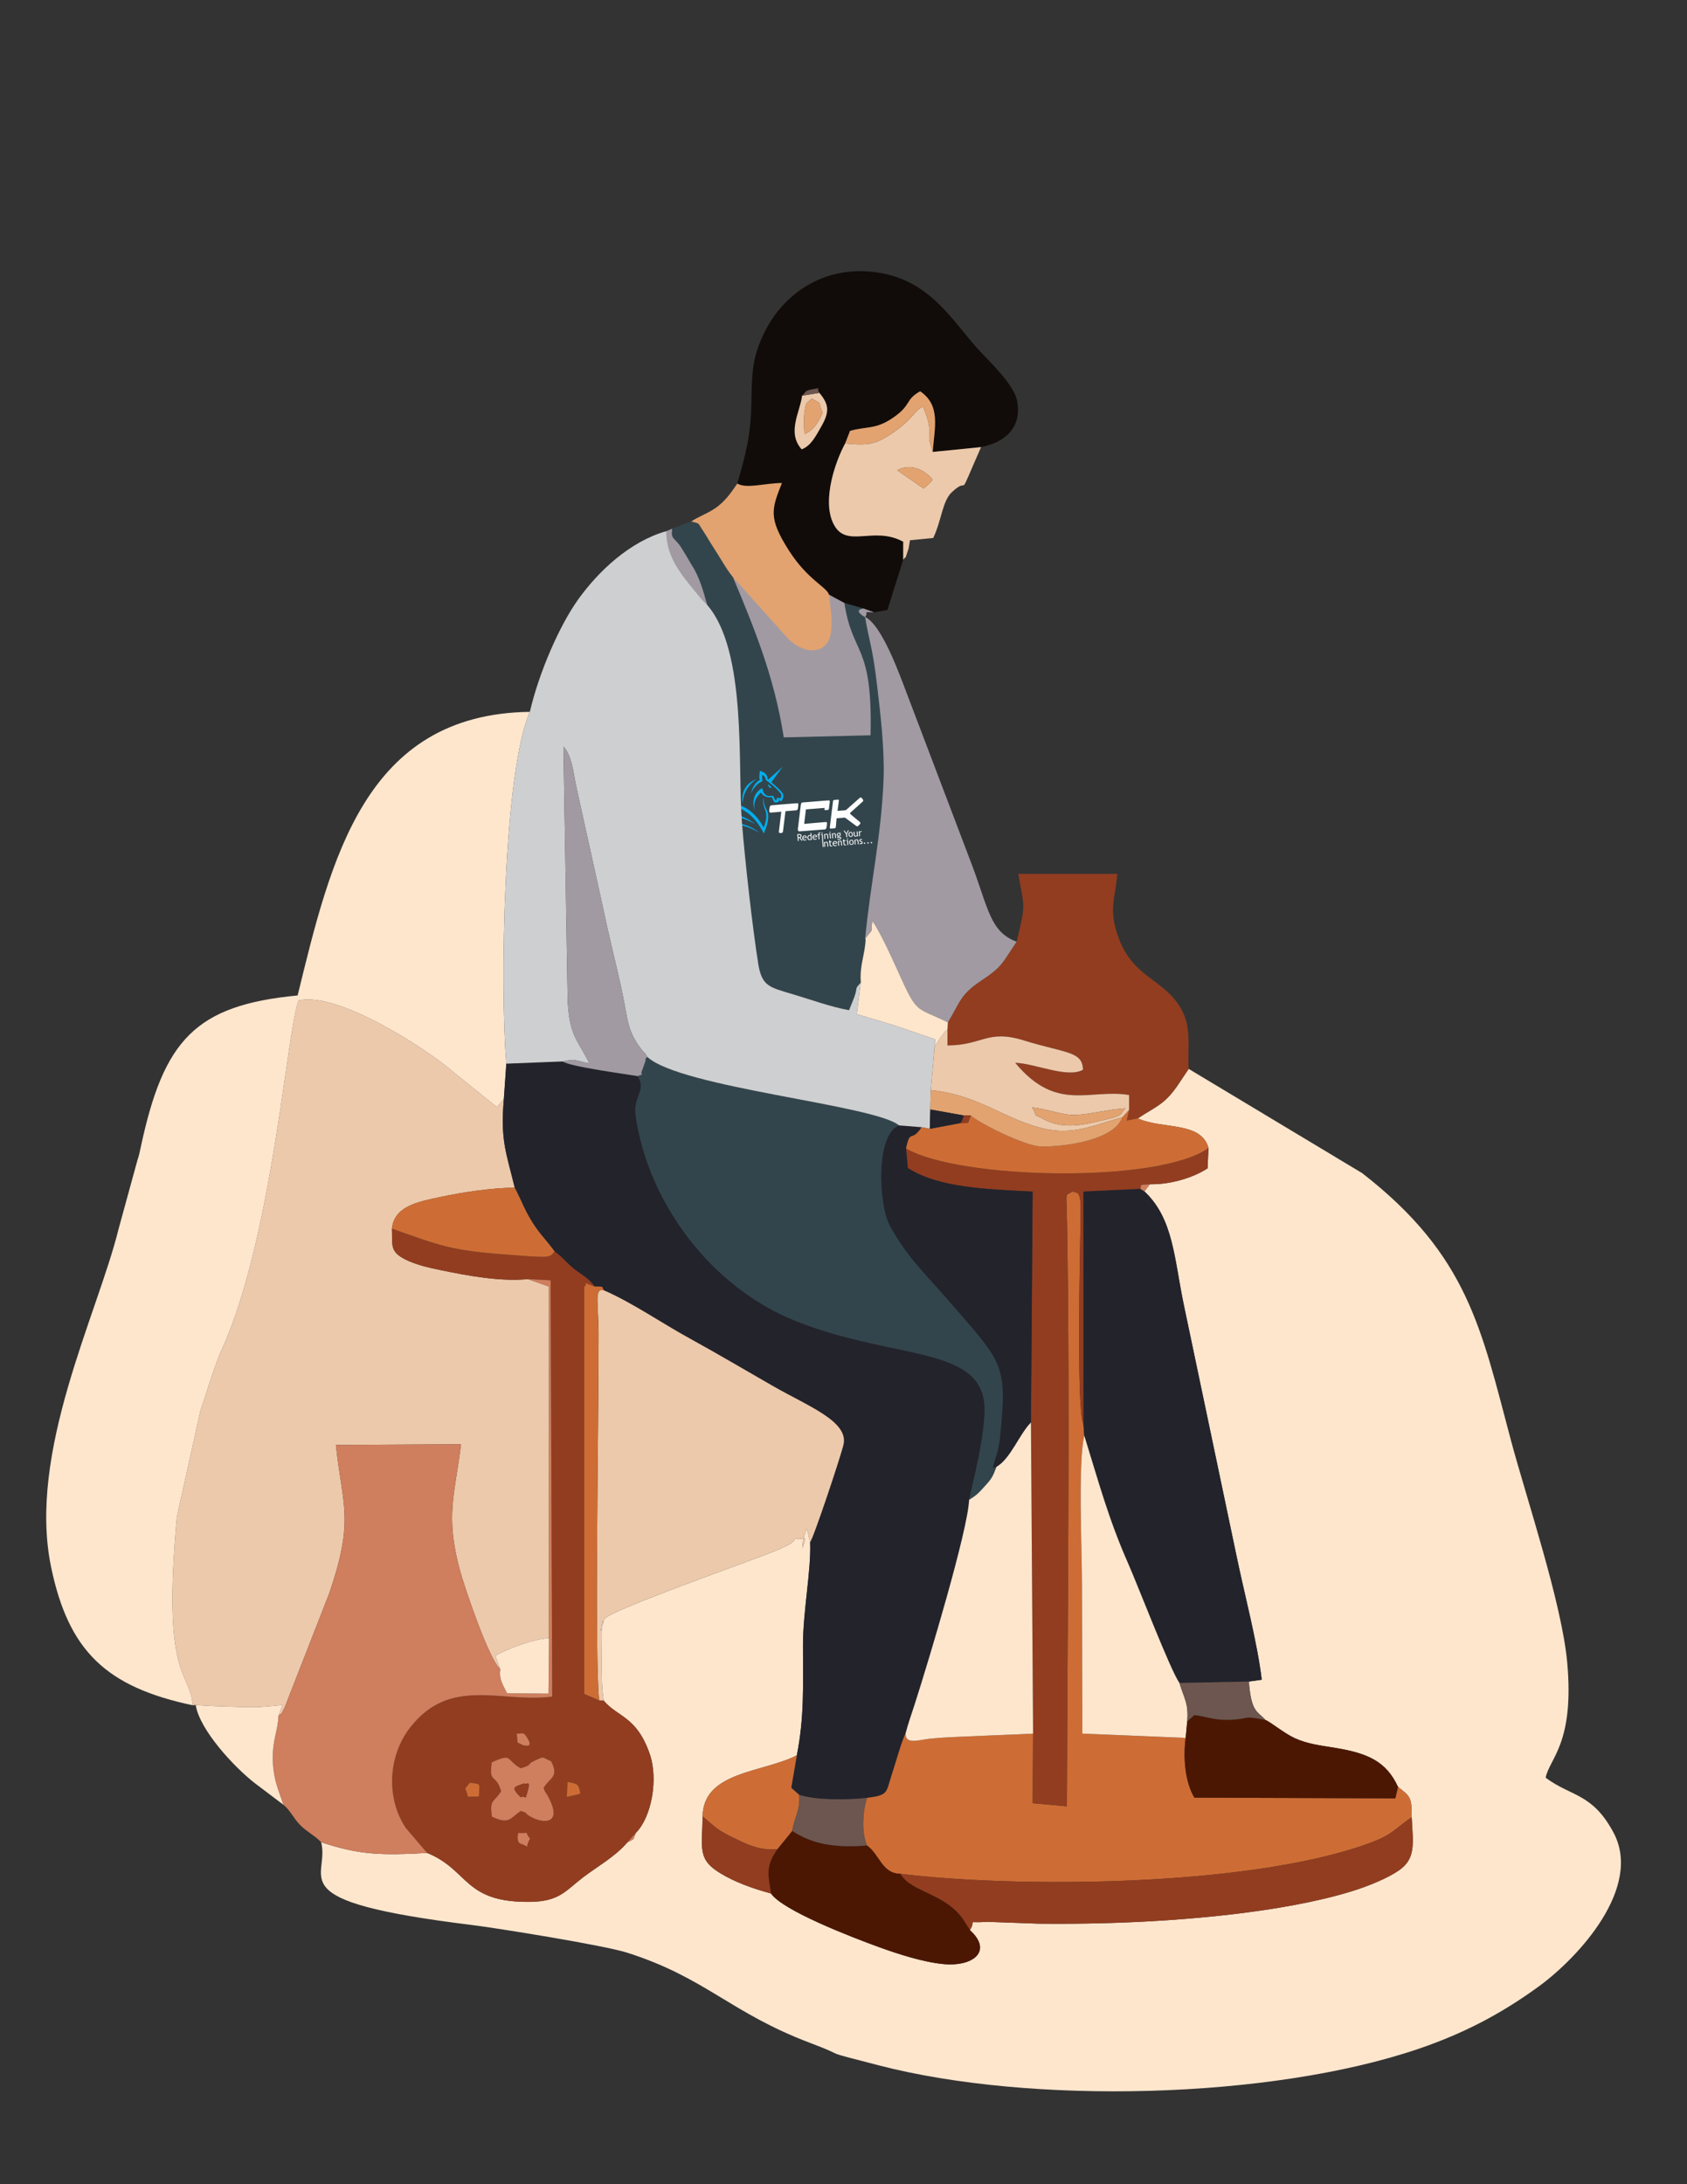 <?xml version="1.0" encoding="UTF-8"?>
<!DOCTYPE svg PUBLIC "-//W3C//DTD SVG 1.1//EN" "http://www.w3.org/Graphics/SVG/1.1/DTD/svg11.dtd">
<!-- Creator: CorelDRAW 2019 (64-Bit) -->
<svg xmlns="http://www.w3.org/2000/svg" xml:space="preserve" width="8.5in" height="11in" version="1.1" style="shape-rendering:geometricPrecision; text-rendering:geometricPrecision; image-rendering:optimizeQuality; fill-rule:evenodd; clip-rule:evenodd"
viewBox="0 0 8500 11000"
 xmlns:xlink="http://www.w3.org/1999/xlink"
 xmlns:xodm="http://www.corel.com/coreldraw/odm/2003">
 <rect x="0" y="0" width="8500" height="11000" fill="#333333" stroke="none"/>
 <defs>
  <style type="text/css">
   <![CDATA[
    .fil11 {fill:#FEFEFE}
    .fil10 {fill:#00AFEF}
    .fil8 {fill:#110C09}
    .fil2 {fill:#23232C}
    .fil6 {fill:#33454C}
    .fil13 {fill:#4B1702}
    .fil15 {fill:#6C564F}
    .fil4 {fill:#923D20}
    .fil9 {fill:#A19AA2}
    .fil3 {fill:#CD6D35}
    .fil14 {fill:#CECFD0}
    .fil5 {fill:#CF7E5E}
    .fil7 {fill:#E2A370}
    .fil1 {fill:#ECC9AB}
    .fil0 {fill:#FEE6CD}
    .fil12 {fill:#FEFEFE;fill-rule:nonzero}
   ]]>
  </style>
 </defs>
 <g id="Layer_x0020_1">
  <path class="fil0" d="M5733.14 5632.31c119.86,56.31 319.52,12.98 355.77,149.44l-4.41 102.01c-70.06,46.22 -183.91,82.19 -291.13,80.45l-27.5 35.82c145.79,135.87 149.84,335.04 198.13,568.17l266.74 1269.85c38.94,188.54 104.81,435.76 126.61,621.36l-64.98 9.11c12.45,155.88 41.42,147.24 84.64,194.22 20.19,6.57 94.01,66.85 146.11,90.74 65.56,30.06 130.8,36.87 206.81,49.5 160.58,26.66 255.03,67.31 313.88,196 61.98,48.18 69.91,52.51 68.95,152.28 7.52,135.53 21.35,209.03 -64.33,268.37 -58.79,40.7 -156.75,80.15 -236.8,104.87 -350.37,108.19 -861.2,150.32 -1237.19,160.64 -113.68,3.12 -227.45,4.05 -341.19,2.84l-257.04 -9.23c-116.33,7.59 -53.23,-15.33 -89.42,41.61 115.93,104.59 18.54,184.35 -130.37,171.31 -103.26,-9.07 -233.94,-51.74 -325.39,-84.88 -138.96,-50.35 -486.85,-184.47 -546.06,-270.63 -95.2,-25.97 -183.85,-58.15 -257.19,-103.11 -113.57,-69.63 -90.4,-122.07 -87.64,-285.19 2.86,-227.83 305.72,-220.2 474.72,-307.78 38.32,-194.16 30.93,-350.59 30.94,-552.69 0.02,-173.71 41.99,-380.61 36.15,-521.3l-17.15 -70.15c-15.49,47.53 -18.37,45.49 -22.5,101.97 33.91,-93.47 -2.54,-27.24 -32.98,-52.04 -13.66,16.86 -3.1,22.46 -102.35,64.31 -105.03,44.29 -851.65,304.94 -862.55,344.79 -1.13,4.09 -3.65,9.97 -4.85,15.09 -31.79,134.77 10.3,-92.34 -6.55,31.73l-0.95 153.99c-0.02,76.56 -1.51,133.92 9.49,208.43 71,85.08 165.21,77.91 231.7,267.6 45.45,129.71 8.52,321.46 -69.39,398.5 -17.67,42.01 -3.47,27.22 -42.59,47.91 -64.15,74.2 -145.43,117.18 -223.36,176.35 -85.51,64.94 -117.46,120.81 -262.63,123.41 -340.42,6.13 -310.33,-160.06 -523.16,-246.24 -229.24,12.71 -340.35,10.39 -533.96,-53.96 47.21,183.87 -224.61,295.63 754.92,416.21 129.77,15.98 667.42,102.21 785.68,139.64 396.51,125.54 521.41,303.51 924.65,455.4 212.96,80.21 22.65,28.91 344.48,112.44 765.74,198.74 1971.14,170.93 2718.54,-82.91 226.85,-77.04 417.46,-176.57 606.71,-314.55 199.96,-145.81 525.25,-498.54 376.02,-775.91 -106.76,-198.46 -211.01,-178.37 -341.46,-275.3 19.36,-97.5 145.57,-172.16 108.78,-579.85 -27.08,-299.92 -206.5,-830.33 -283.72,-1119.71 -149.8,-561.24 -215.54,-930.4 -749.42,-1345.19l-874.03 -524.97 -58.89 87.52c-65.6,94.54 -112.69,104.71 -197.29,161.7z"/>
  <path class="fil1" d="M971.31 8588.07l14.67 -1.27c73.56,6.39 148.37,7.29 222.71,9.81 102.65,3.49 103.22,0.28 214.39,-9.65l-20.25 54.24c35.9,-31.61 3.73,7.48 31.51,-42.55l225.27 -576.27c126.33,-372.57 66.17,-433.36 32.74,-745.15l630.61 -3.7c-32.14,259.54 -80.25,359.03 -5.16,636.91 20.75,76.8 144.76,446.19 203.07,496.1l-25.06 -67.7c56.21,-34.07 196.4,-86.03 270.4,-88.77l0.04 -1770.73 -106.2 -37.52c-139.1,13.74 -304.11,-17.43 -433.58,-43.96 -64.39,-13.17 -132.05,-28.53 -184.05,-54.86 -80.15,-40.59 -64.29,-72.43 -67.78,-155.18 12.15,-114 131.63,-135.72 245.9,-159.99 108.48,-23.05 259.2,-46.3 373.12,-46.2 -43.8,-178.97 -73.02,-239.59 -54.96,-447.48l-34.8 41.69 -217.56 -175.24c-123.37,-108.96 -581.34,-409.93 -781.57,-362.14 -59.46,145.15 -130.62,1195.51 -387.74,1759.22 -26.37,57.82 -48.62,127.17 -71.2,197.06l-29.74 92.32c-1.53,4.03 -3.59,8.32 -5.12,12.25l-119.8 539.86c-76.08,824.71 65.32,769.02 80.13,948.9z"/>
  <path class="fil0" d="M971.31 8588.07c-14.81,-179.88 -156.21,-124.19 -80.13,-948.9l119.8 -539.86c1.53,-3.93 3.59,-8.22 5.12,-12.25l29.74 -92.32c22.59,-69.89 44.83,-139.24 71.2,-197.06 257.13,-563.72 328.29,-1614.08 387.74,-1759.22 200.23,-47.79 658.2,253.18 781.57,362.14l217.56 175.24 34.8 -41.69 12.41 -177.36c-32.66,-383.76 -15.25,-1468.81 118.59,-1771.87 -833.51,11.22 -1002.37,743.53 -1170.08,1428.33 -516.17,49.36 -674.79,224.2 -790.4,763.62 -4.72,22.02 -7.84,40.21 -16.96,66.63l-95.1 346.87c-104.91,426.37 -459.63,1122.67 -339.87,1700.89 87.64,423.04 277.01,604.37 714.02,696.81z"/>
  <path class="fil2" d="M2538.71 5534.15c-18.05,207.89 11.16,268.51 54.96,447.48 36.71,70.64 48.9,111.72 91.53,178.63 35.96,56.39 63.99,80.47 109.38,142.35 40.88,28.41 60.28,59.01 101.28,90.34 43.44,33.18 66.87,41.12 100.37,86.19 58.45,-0.2 29.5,1.95 48.7,20.15 139.39,60.69 287.85,163.16 427.31,239.8 146.94,80.75 285.61,162.98 423.73,242.06 176.25,100.9 375.31,175.53 354.93,290.01 -7.66,42.98 -152.84,478.03 -168.96,494.93 5.84,140.69 -36.13,347.59 -36.15,521.3 -0.02,202.1 7.37,358.53 -30.94,552.69l-28.03 163.7 39.81 35.32c81.24,26.88 234.1,26.56 341.41,15.5 112.06,-14.39 94.67,-26.03 126.93,-122.82 18.36,-55.02 46.26,-157.96 68.08,-203.21 13.3,-50.73 28.45,-91.8 45.73,-145.67 71.55,-222.93 267.46,-873.91 274.11,-1029.33 31.87,-144.36 80.21,-282.89 88.61,-426.04 20.81,-354.58 -442.7,-318.42 -956.92,-522.27 -424.9,-168.46 -688.11,-570.52 -752.86,-1011.62 -14.99,-102.25 -2.72,-98.85 -48.74,-174.28 -65.91,-11.02 -344.69,-48.31 -377.15,-73.76l-284.73 11.2 -12.41 177.36z"/>
  <path class="fil3" d="M5205.21 8730.71c-119.02,6.05 -230.23,9.33 -346.65,14.83 -56.67,2.68 -113.47,4.81 -169.89,10.5 -60.82,6.13 -128.84,32.64 -125.62,-27.48 -21.82,45.25 -49.72,148.19 -68.08,203.21 -32.26,96.79 -14.87,108.44 -126.93,122.82 -23.17,76.14 -27.06,175.17 0.14,239.56 62.7,43.84 75.41,142.04 168.07,142.67 595.41,72.65 1742.74,65.02 2345.24,-147.7 132.81,-46.89 133.52,-68.52 231.26,-137.85 0.96,-99.77 -6.97,-104.1 -68.95,-152.28l-13.54 57.72 -1012.33 -3.59c-46.3,-76.76 -57.58,-198.76 -43.92,-300.87l-520.48 -21.54c0,-249.63 -1.99,-500.05 -1.99,-750.24 0,-171.18 -20.37,-610.94 11.5,-750.89l-4.37 -58.55c-35.18,-59.54 -17.35,-865.47 -13.76,-1051.23 2.5,-129.95 -16.16,-109.22 -41.08,-118.93 -40.64,25.95 -30.44,-15.11 -27.34,171.16 15.47,925.91 1.77,1996.89 -1.01,2924.93l-172.08 -15.67 1.8 -350.57z"/>
  <path class="fil4" d="M2611.5 9231.19c72.77,4.67 20.97,-17.99 59.35,28.67 -33.16,55.29 12.13,44.2 -51.82,24.04 -19.18,-15.96 -7.54,-52.65 -7.54,-52.71zm-244.07 -253.04c58.37,8.16 48.66,-1.27 45.35,69.69l-55.11 1.17c-11.34,-53.49 -26.11,-27.9 9.75,-70.86zm488.12 71.46l4.03 -75.35c53.27,9.25 56.29,11.2 64.59,59.72l-68.62 15.63zm-377.53 -174.76c107.15,-46.8 67.92,-13.82 145.29,30.46 63.93,-18.43 27.22,-19.04 69.43,-37.7 54.98,-24.28 29.74,-20.61 84.09,2.09 40.42,79.5 -1.93,78.22 -37.9,134.27 15.23,38.76 1.67,6.12 18.6,35.96 84.04,148.19 -16.91,148.63 -88.13,107.23 -29.98,-17.45 -5.91,-15.52 -46.1,-26.66 -56.54,39.47 -56.88,69.11 -144.96,28.61 -11.91,-91.11 7.76,-66.44 46.42,-128.08 -25.37,-91.95 -63.43,-34.33 -46.74,-146.19zm125.42 -143.98c23.29,2.16 31.39,-10.96 46.64,11.35 46.08,67.35 -7.09,44.79 -9.71,49.08 -47.2,-23.57 -28.09,-4.19 -36.93,-60.43zm56.61 -2289.05l114.24 6.06 8.18 2096.56c-255.07,33.81 -514.09,-105.45 -717.34,157.7 -108.3,140.21 -121.98,353.45 -19.65,504.54l106.64 125.04c212.82,86.19 182.74,252.37 523.16,246.24 145.17,-2.6 177.12,-58.47 262.63,-123.41 77.93,-59.17 159.21,-102.15 223.36,-176.35l42.59 -47.91c77.91,-77.05 114.84,-268.79 69.39,-398.5 -66.49,-189.69 -160.7,-182.52 -231.7,-267.6l-22.81 -1.01 -75.15 -32.26 -0.02 -2051.59c28.35,-16.18 -32.76,-31.15 52.67,-0.2 -33.5,-45.07 -56.94,-53.01 -100.37,-86.19 -41,-31.33 -60.41,-61.94 -101.28,-90.34 -22.1,26.72 -22.55,30.36 -119.42,24.84 -37.47,-2.14 -78.78,-5.96 -117.06,-8.7 -292,-20.93 -340.68,-46 -583.46,-130.92 3.48,82.75 -12.37,114.58 67.78,155.18 52,26.33 119.66,41.69 184.05,54.86 129.47,26.54 294.48,57.7 433.58,43.96z"/>
  <path class="fil5" d="M2766.22 8250.07l-2.6 279.27 -208.65 -1.78c-26.43,-53.23 -40.58,-72.33 -34.09,-121.03 -58.31,-49.91 -182.31,-419.3 -203.07,-496.1 -75.09,-277.88 -26.98,-377.37 5.16,-636.91l-630.61 3.7c33.43,311.79 93.59,372.57 -32.74,745.15l-225.27 576.27c-27.78,50.03 4.39,10.94 -31.51,42.55 -2.38,77.19 -31.87,122.32 -28.23,226.67 3.37,96.53 26.86,141.42 53.31,221.32 35.08,28.02 50.63,68.18 85.73,103.34 34.35,34.41 72.81,51.78 104.53,85.24 193.6,64.35 304.72,66.67 533.96,53.96l-106.64 -125.04c-102.33,-151.09 -88.65,-364.33 19.65,-504.54 203.25,-263.15 462.27,-123.89 717.34,-157.7l-8.18 -2096.56 -114.24 -6.06 106.2 37.52 -0.04 1770.73z"/>
  <path class="fil6" d="M3213 5419.35c46.02,75.43 -25.29,99.81 -10.3,202.06 64.75,441.09 383.53,864 808.43,1032.45 514.21,203.85 969.91,115.61 949.1,470.19 -8.4,143.15 -45.46,285.15 -77.33,429.51 36.29,-22.56 45.64,-31.85 77.57,-67.01 37.41,-41.18 41.04,-48.54 60.76,-100.09 5.62,-80.47 52.02,-86.64 58.63,-149.72 39.07,-383.65 27.67,-376.28 -258.33,-706.14 -113.85,-131.34 -160.62,-199.34 -247.74,-357.6 -55.46,-100.8 -140.21,-456.73 -19.36,-503.31 -121.47,-103.24 -1128.28,-192.13 -1293,-347.13 -29.92,35.62 5.38,-14.43 -15.01,37.15 -1.85,4.72 -6.71,20.33 -8.67,24.64 -19.58,43.06 20.17,17.43 -24.76,35z"/>
  <path class="fil1" d="M3018.75 8563.19l22.81 1.01c-11,-74.51 -9.51,-131.87 -9.49,-208.43l0.95 -153.99c16.84,-124.07 -25.24,103.04 6.55,-31.73 1.21,-5.12 3.73,-11 4.85,-15.09 10.9,-39.85 757.52,-300.5 862.55,-344.79 99.25,-41.85 88.69,-47.45 102.35,-64.31 30.44,24.8 66.89,-41.43 32.98,52.04 4.13,-56.48 7.01,-54.44 22.5,-101.97l17.15 70.15c16.12,-16.9 161.3,-451.95 168.96,-494.93 20.39,-114.48 -178.67,-189.11 -354.93,-290.01 -138.11,-79.08 -276.79,-161.3 -423.73,-242.06 -139.46,-76.64 -287.93,-179.11 -427.31,-239.8 -53.97,-19.08 -29.17,65.62 -28.85,218.87 0.89,413.31 -21.07,1622.12 2.66,1845.03z"/>
  <path class="fil2" d="M5458.69 7171.04l4.37 58.55c71.81,231.62 122.4,420.61 220.07,641.79 51.58,116.78 214.43,541.69 259.48,604.25l349.75 -7.11 64.98 -9.11c-21.8,-185.6 -87.67,-432.81 -126.61,-621.36l-266.74 -1269.85c-48.3,-233.13 -52.34,-432.29 -198.13,-568.17l-20.83 -12.98 -286.62 13.48 0.28 1170.51z"/>
  <path class="fil7" d="M3477.19 2630.31c49.26,12.85 17.49,12.97 49.32,59.15 11.7,16.98 9.23,97.66 27.38,125.06 29.84,45.01 93.89,83.61 126.61,122l275.08 329.54c78.56,85.21 245.24,35 273.69,-48.94 5.42,-15.94 -18.54,-56.8 -17.69,-73.7 2.6,-51.68 -8.74,-116.5 -14.41,-168.05 -11.81,-39.63 -91.45,-78.64 -186.17,-226.56 -106.4,-166.2 -104.81,-219.47 -53.31,-349.7 -89.78,0.81 -192.59,60.83 -240.81,33.34 -28.24,40.7 -51.66,78.07 -96.04,114.3 -46.54,37.98 -104.91,54.32 -143.65,83.57z"/>
  <path class="fil8" d="M4041.49 1992.67c19.52,-17.47 13.04,-25.87 50.07,-31.47 53.23,-8.04 17.27,-11.36 36.83,17.33 48.09,57.54 52.14,94.33 11.22,166.62 -29.74,52.53 -54.32,100.74 -100.44,117.72 -75.43,-85.35 -8.32,-185.86 2.32,-270.2zm-326.56 442.69c48.21,27.48 135.21,-2.13 224.99,-2.94 -51.5,130.24 -70.86,174.62 35.54,340.82 94.71,147.92 189.91,182.48 201.72,222.11l67.47 38.26 106.04 37.48 53.67 12.59 67.09 -11.81 79.32 -253.06 0.16 -90.54c-151.87,-83.15 -289.69,40.44 -353.17,-93.57 -55.57,-117.34 10.57,-309.39 60.52,-401.38l24.68 -63.3c83.41,-23.8 126.71,-6.31 211.57,-62.76 101.16,-67.29 62.7,-92.24 141.66,-136.56 105.82,71.6 71.75,184.89 63.33,305.3l243.65 -24.34c114.02,-22.3 209.07,-93.77 181.15,-234.48 -16.02,-80.67 -139.67,-197.53 -191.1,-253.02 -129.27,-139.52 -241.55,-351.5 -510.24,-391.75 -283.82,-42.51 -482.44,121.57 -569.82,298.53 -66.77,135.19 -63.87,209.33 -67.56,373.5 -3.48,155.56 -31.91,254.93 -70.68,390.93z"/>
  <path class="fil6" d="M3386.89 2662.51c-8.12,57.86 2.02,40.56 38.08,98.48 17.79,28.55 32.3,56.17 49.65,86.52 32.6,56.94 68.89,129.13 88.37,198.78 132.76,177.52 157.38,904.66 179.9,1187.96 15.23,191.52 21.7,446.87 50.73,627.64 18.15,112.97 83.11,110.05 199.91,144.88 96.85,28.89 186.61,62.44 284.47,80.85l26.11 -65.1c20.63,-59.5 -1.77,-34.43 33.16,-74.81 -7.01,-87.42 21.26,-138.28 24.66,-221.69 24.38,-269.07 82.67,-516.33 93.12,-805.43 5.24,-144.62 5.64,-299.42 -11.56,-443.01 -18.31,-152.92 -64.11,-249.25 -85.19,-370.88 -0.99,-0.81 -60.1,-32.32 -2.04,-40.62l-111.6 -32.48c41.48,270.61 103.84,185.24 92.76,651.68l-352.85 -2.82c-48.86,-312.09 -186.2,-521.24 -290.75,-774.82 -32.72,-38.38 -67.9,-103.64 -97.74,-148.65 -18.15,-27.4 -40.09,-65.88 -51.8,-82.87 -31.83,-46.18 -12.55,-37.13 -61.81,-49.99l-95.58 36.37z"/>
  <path class="fil4" d="M5122.14 4742.46c-75.7,113.83 -72.55,126.07 -182.2,198.92 -102.23,67.96 -104.39,109.69 -163.88,207.66l-2.28 35.5 0.06 80.41c175.97,-0.08 200.81,-81.98 384.06,-25.43 213.5,65.91 296.81,54.08 298.65,148.07 -78.42,44.22 -242.46,-32.56 -341.43,-35.2 208.63,251.81 375.64,129.21 573.97,162.23l0 74.55 -12.33 54.2 56.37 -11.06c84.6,-57 131.69,-67.17 197.29,-161.7l58.89 -87.52c-6.99,-104.73 17.13,-206.09 -38.76,-303.71 -86.72,-151.45 -243.71,-153.08 -317.37,-364.41 -47.83,-137.27 -14.69,-184.76 -3.4,-314.06l-499.24 0.08c31.15,176.05 39.07,147.28 -8.4,341.48z"/>
  <path class="fil4" d="M5194.37 7163.2l10.84 1567.52 -1.8 350.57 172.08 15.67c2.78,-928.05 16.48,-1999.02 1.01,-2924.93 -3.1,-186.27 -13.3,-145.2 27.34,-171.16 24.93,9.71 43.58,-11.02 41.08,118.93 -3.59,185.76 -21.42,991.7 13.76,1051.23l-0.28 -1170.51 286.62 -13.48c12.63,-15.61 -21.54,-19.85 48.33,-22.85 107.22,1.73 221.08,-34.23 291.13,-80.45l4.41 -102.01c-250.3,180.52 -1255.09,159.03 -1523.92,2.16l9.09 98.38c157.07,101.78 408.84,106.96 628.81,118.81l-8.52 1162.1z"/>
  <path class="fil9" d="M4358.6 4732.69c45.51,-61.07 23.73,-20.89 37.31,-94.15 43.5,61.93 108.17,208.03 147.4,294.32 80.15,176.25 80.67,140.23 232.75,216.19 59.5,-97.98 61.65,-139.7 163.88,-207.66 109.65,-72.85 106.5,-85.09 182.2,-198.92 -132.85,-49.08 -142.18,-166.08 -224.02,-383.98l-329.07 -865.97c-33.81,-87.94 -124.09,-344.79 -210.74,-385.81 21.07,121.63 39.19,157.94 60.77,344.22 17.2,143.59 38.18,324.78 32.94,469.4 -10.46,289.1 -69.03,543.29 -93.41,812.36z"/>
  <path class="fil0" d="M5021.24 7386.46c-19.72,51.56 -23.35,58.91 -60.76,100.09 -31.93,35.16 -41.28,44.45 -77.57,67.01 -6.65,155.42 -202.56,806.4 -274.11,1029.33 -17.28,53.87 -32.44,94.94 -45.73,145.67 -3.22,60.12 64.8,33.61 125.62,27.48 56.42,-5.68 113.21,-7.81 169.89,-10.5 116.42,-5.5 227.63,-8.78 346.65,-14.83l-10.84 -1567.52c-59.01,59.28 -102.19,181.57 -173.13,223.26z"/>
  <g id="_1650621833136">
   <g>
    <path class="fil10" d="M3824.93 4192.92c0,0 -75.53,-65.74 -163.88,-42.34 -0.55,0.3 -15.18,2.87 -6.46,14.06 8.72,11.19 27.33,13.16 27.33,13.16 0,0 -24.72,-9.17 -24.16,-19.98 0,0 59.61,-26.87 167.17,35.1z"/>
    <path class="fil10" d="M3805.53 4149.92c0,0 -90.53,-74.59 -177.85,-44.04 -3.78,1.35 -13.31,3.01 -10.46,12.26 2.62,8.51 17.07,17.39 36.31,21.26 0,0 -32.56,-13.69 -31.24,-24.94 0,0 57.75,-32.19 183.23,35.46z"/>
    <path class="fil10" d="M3849 4019.48c0,0 -12.43,13.74 5.49,56.38 17.92,42.63 -7.17,91.85 -7.17,91.85 0,0 -80.43,-177.5 -256.81,-102.33 0,0 6.39,31.35 48.16,25.99 0,0 -29.85,-4.29 -37.47,-21.04 0,0 147.74,-68.8 247.16,126.98 0,0 17.42,-39.09 20.38,-61.78 2.96,-22.68 4.43,-37.69 -7.87,-61.01 -12.3,-23.32 -14.95,-38.88 -11.85,-55.04z"/>
    <path class="fil10" d="M3802.85 4085.35c0,0 -17.03,-53.29 31.79,-93.93 0,0 12.16,27.8 52.18,23.61 0,0 3.46,-1.56 5.38,5.95 1.91,7.51 8.77,33.33 33.99,13.92 0,0 0.11,-4.68 -3.06,-7.98 -3.17,-3.3 -0.81,-2.58 -0.81,-2.58 0,0 0.52,-0.85 6.31,6.82 0,0 0.83,1.63 5.86,4.54 0,0 15.86,-7.94 10.94,-37.51 0,0 -3.96,-11.89 -58.94,-58.73l57.37 -78.09 -73.1 64.53 -3.02 -2.56c0,0 2.59,-31.1 -38.98,-40.71 0,0 -6.22,34.12 -0.26,44.95 0,0 -35.06,16.99 -44.22,68.52 0,0 15.44,-44.53 57.26,-61.7 0,0 -3.4,-25.31 -0.52,-31.69 0,0 14.61,3.84 17.65,25.85 0,0 55.34,38 77.9,72.41 0,0 -0.68,19.55 -4.51,19.24 0,0 -19.97,-6.5 -19.11,4.21 0.86,10.7 -8.11,5.54 -10.39,-1.09 -2.28,-6.63 -1.92,-19.27 -21.69,-14.86 0,0 -33.28,7.14 -39.71,-39.42 0,0 -66.45,28.57 -38.32,116.28z"/>
    <path class="fil10" d="M3868.09 3949.29c0,0 22.21,12.25 16.68,17.91 -5.53,5.66 -12.55,-6.23 -16.68,-17.91z"/>
    <path class="fil10" d="M3812.53 3923.46c0,0 -67.58,39.71 -70.27,121.21 0,0 -20.83,-86.44 70.27,-121.21z"/>
   </g>
   <g>
    <path class="fil11" d="M3936.56 4087.97l-11.73 97.69c0,0 -1.96,9.99 5,9.58 6.97,-0.42 8.25,-0.69 10.14,-0.78 1.89,-0.09 4.59,-2.02 5.41,-9.91 0.82,-7.89 12.33,-99.15 12.33,-99.15l54.91 -4.69c0,0 6.41,-0.02 7.79,-9.85 1.38,-9.83 2.09,-19.14 2.09,-19.14 0,0 1.15,-6.73 -6.91,-6.59 -8.06,0.14 -128,10.52 -128,10.52 0,0 -7.64,-0.6 -9.44,9.98 -1.8,10.57 -2.2,17.72 -2.2,17.72 0,0 -2.33,9.91 9.47,9 11.79,-0.9 51.14,-4.39 51.14,-4.39z"/>
    <path class="fil11" d="M4155.12 4068.85l-0.92 5.05c0,0 -2.11,6.57 4.5,6.06 6.6,-0.5 13.21,-1.01 13.21,-1.01 0,0 4.17,-1.27 4.92,-7.02 0.74,-5.75 4.2,-34.96 4.2,-34.96 0,0 1.62,-6.76 -8.52,-5.99 -10.15,0.78 -128.5,10.32 -128.5,10.32 0,0 -7.59,-0.72 -9.06,11.84 -1.47,12.57 -14.83,121.49 -14.83,121.49 0,0 -2.07,13.19 8.64,12.26 10.71,-0.94 127.6,-9.73 128.6,-9.81 1,-0.07 6.53,-1.45 8.26,-16.05 1.73,-14.6 1.14,-15.26 1.35,-16.47 -0.45,-1.33 1.92,-5.13 -10.77,-4.39 -12.7,0.74 -104.39,9.19 -104.39,9.19l8.87 -73.04 94.43 -7.47z"/>
    <path class="fil11" d="M4219.96 4083.81l6.73 -51.52c0,0 2.18,-5.62 -5.13,-5.06 -7.31,0.56 -17.45,1.34 -17.45,1.34 0,0 -5.97,-0.46 -6.9,5.98 -0.93,6.44 -16.09,130.52 -16.09,130.52 0,0 -1.89,8.78 6.11,7.98 8.01,-0.79 19.05,-1.46 19.05,-1.46 0,0 5.12,0.41 5.65,-12.72 0.54,-13.13 3.52,-37.95 3.52,-37.95l42.22 -3.23 55.84 41.5c0,0 5.8,4.54 10.25,0.64 4.44,-3.9 10.07,-10.97 10.07,-10.97 0,0 4.12,-5.06 -2.93,-10.45 -7.06,-5.39 -45.87,-38.24 -45.87,-38.24 0,0 -5.73,-3.59 2.33,-9.9 8.06,-6.31 59.3,-53.45 59.3,-53.45 0,0 5.4,-3.73 1.26,-9.93 -4.15,-6.2 -6.48,-8.75 -6.48,-8.75 0,0 -4.4,-4.87 -11.93,2.1 -7.52,6.98 -67.79,60.06 -67.79,60.06l-41.76 3.51z"/>
   </g>
   <g>
    <path class="fil12" d="M4038.27 4233.74l-10.09 -13.78c-1.03,0.08 -2.66,0.13 -4.9,0.15l1.13 14.7 -4.62 0.35 -2.59 -33.74c0.17,-0.01 1.36,-0.16 3.57,-0.45 2.21,-0.29 3.82,-0.46 4.83,-0.54 8.12,-0.62 12.42,2.3 12.91,8.75 0.16,2.12 -0.34,4.08 -1.52,5.88 -1.17,1.8 -2.64,2.97 -4.41,3.52l10.95 14.76 -5.28 0.4zm-16.13 -28.55l0.84 11c1.11,0.07 2.19,0.06 3.24,-0.02 2.76,-0.21 4.73,-0.81 5.92,-1.8 1.19,-0.99 1.69,-2.64 1.52,-4.93 -0.14,-1.89 -0.93,-3.2 -2.33,-3.93 -1.41,-0.73 -3.57,-0.98 -6.49,-0.76 -0.46,0.04 -1.35,0.19 -2.69,0.44zm42.48 14.58l-17.76 1.36c0.22,2.88 1.18,5.04 2.87,6.46 1.5,1.24 3.35,1.78 5.54,1.61 2.5,-0.19 4.52,-1.09 6.08,-2.69l2.08 3.02c-0.63,0.73 -1.62,1.4 -2.97,2 -1.7,0.78 -3.63,1.26 -5.77,1.42 -3.11,0.24 -5.82,-0.61 -8.14,-2.56 -2.59,-2.13 -4.03,-5.16 -4.33,-9.07 -0.31,-4.07 0.67,-7.43 2.96,-10.08 2.04,-2.36 4.57,-3.66 7.59,-3.89 3.51,-0.27 6.35,0.51 8.5,2.34 2.08,1.76 3.24,4.22 3.48,7.37 0.07,0.97 0.02,1.87 -0.14,2.7zm-11.34 -8.76c-1.96,0.15 -3.54,0.91 -4.77,2.28 -1.17,1.31 -1.76,2.86 -1.8,4.67l13.67 -1.05c-0.14,-1.78 -0.8,-3.22 -2,-4.33 -1.32,-1.2 -3.02,-1.73 -5.11,-1.57zm32.84 19.06l-0.14 -1.81c-1.4,1.61 -3.56,2.52 -6.46,2.75 -3.09,0.24 -5.67,-0.68 -7.76,-2.74 -2.09,-2.06 -3.27,-4.93 -3.56,-8.62 -0.28,-3.7 0.58,-6.94 2.59,-9.73 2.01,-2.79 4.55,-4.29 7.6,-4.53 2.55,-0.19 4.53,0.26 5.94,1.35l-0.88 -11.42 4.39 -0.33 2.66 34.75 -4.38 0.33zm-1.46 -18.97c-1.22,-1.57 -2.8,-2.28 -4.72,-2.13 -2.34,0.18 -4.18,1.2 -5.49,3.06 -1.32,1.85 -1.87,4.13 -1.67,6.84 0.45,5.93 3.39,8.69 8.78,8.28 0.68,-0.05 1.5,-0.33 2.43,-0.84 0.93,-0.51 1.5,-1.02 1.7,-1.54l-1.05 -13.67zm31.94 4.68l-17.76 1.36c0.22,2.88 1.18,5.04 2.87,6.46 1.5,1.24 3.35,1.78 5.54,1.62 2.5,-0.19 4.52,-1.09 6.08,-2.7l2.08 3.02c-0.62,0.73 -1.61,1.4 -2.97,2 -1.7,0.79 -3.63,1.26 -5.77,1.42 -3.1,0.24 -5.81,-0.61 -8.14,-2.55 -2.59,-2.13 -4.03,-5.16 -4.33,-9.07 -0.31,-4.07 0.67,-7.43 2.96,-10.08 2.04,-2.36 4.57,-3.66 7.6,-3.89 3.51,-0.27 6.35,0.51 8.49,2.35 2.08,1.76 3.24,4.22 3.48,7.37 0.07,0.98 0.03,1.87 -0.14,2.7zm-11.34 -8.76c-1.96,0.15 -3.54,0.91 -4.76,2.28 -1.17,1.31 -1.76,2.86 -1.8,4.68l13.67 -1.05c-0.13,-1.78 -0.8,-3.23 -2,-4.34 -1.31,-1.2 -3.02,-1.73 -5.11,-1.57zm28.17 -11.6c-0.92,-0.24 -1.76,-0.33 -2.54,-0.27 -1.33,0.1 -2.41,0.69 -3.2,1.77 -0.8,1.08 -1.13,2.39 -1.01,3.94 0.03,0.41 0.11,0.83 0.24,1.28l5 -0.38 0.28 3.68 -5 0.38 1.61 20.98 -4.39 0.33 -1.61 -20.98 -3.58 0.28 -0.28 -3.68 3.59 -0.28c-0.24,-3.14 0.35,-5.67 1.76,-7.58 1.42,-1.91 3.4,-2.96 5.95,-3.16 1.27,-0.1 2.66,0.02 4.15,0.37l-0.98 3.31zm35.83 28.28l-1.1 -14.36c-0.2,-2.62 -0.74,-4.43 -1.61,-5.43 -0.87,-0.99 -2.23,-1.42 -4.09,-1.28 -1,0.08 -2.02,0.46 -3.07,1.14 -1.04,0.69 -1.82,1.48 -2.34,2.41l1.41 18.34 -4.39 0.33 -1.89 -24.66 2.99 -0.23 1.63 3.07c1.26,-2.54 3.52,-3.94 6.8,-4.19 5.41,-0.41 8.36,2.67 8.87,9.24l1.17 15.27 -4.39 0.34zm12.47 -35.15c0.74,-0.06 1.41,0.16 1.98,0.65 0.57,0.5 0.89,1.11 0.94,1.84 0.06,0.76 -0.16,1.42 -0.65,1.99 -0.5,0.57 -1.12,0.89 -1.87,0.94 -0.74,0.06 -1.39,-0.17 -1.97,-0.65 -0.57,-0.49 -0.89,-1.12 -0.94,-1.87 -0.06,-0.75 0.15,-1.41 0.64,-1.97 0.48,-0.57 1.1,-0.87 1.86,-0.93zm0.19 34.18l-1.61 -20.98 -3.39 0.26 -0.28 -3.68 7.78 -0.6 1.89 24.66 -4.38 0.33zm26.55 -2.03l-1.1 -14.36c-0.2,-2.62 -0.73,-4.43 -1.61,-5.43 -0.87,-0.99 -2.23,-1.42 -4.09,-1.28 -1,0.08 -2.02,0.46 -3.07,1.14 -1.04,0.69 -1.82,1.48 -2.34,2.41l1.41 18.34 -4.38 0.33 -1.89 -24.66 2.99 -0.23 1.63 3.07c1.26,-2.54 3.52,-3.94 6.8,-4.19 5.41,-0.41 8.36,2.67 8.86,9.24l1.17 15.27 -4.38 0.34zm10.2 6.01l2.11 -3.68c2.68,1.5 5.09,2.17 7.25,2.01 1.99,-0.15 3.53,-0.61 4.61,-1.38 1.09,-0.77 1.6,-1.67 1.53,-2.68 -0.15,-1.99 -1.68,-2.88 -4.56,-2.65 -0.5,0.04 -1.37,0.23 -2.65,0.58 -1.28,0.35 -2.27,0.56 -2.99,0.61 -3.5,0.27 -5.35,-0.92 -5.56,-3.57 -0.06,-0.81 0.29,-1.58 1.06,-2.3 0.77,-0.72 1.74,-1.28 2.93,-1.67 -3.6,-1.36 -5.55,-4.06 -5.86,-8.09 -0.2,-2.58 0.54,-4.8 2.2,-6.66 1.67,-1.86 3.82,-2.89 6.46,-3.09 2.43,-0.19 4.36,0.17 5.8,1.06l1.99 -2.8 3.06 2.48 -2.47 2.19c1.24,1.37 1.94,3.24 2.12,5.58 0.19,2.49 -0.43,4.63 -1.85,6.45 -1.42,1.81 -3.38,2.93 -5.88,3.37l-3.59 0.65c-0.43,0.08 -0.99,0.29 -1.69,0.63 -0.69,0.34 -1.02,0.74 -0.99,1.19 0.05,0.63 0.83,0.88 2.33,0.77 0.66,-0.05 1.68,-0.25 3.06,-0.59 1.38,-0.34 2.41,-0.54 3.09,-0.59 2.43,-0.19 4.37,0.25 5.81,1.3 1.45,1.05 2.25,2.61 2.41,4.66 0.17,2.27 -0.7,4.18 -2.63,5.74 -1.93,1.54 -4.45,2.44 -7.57,2.68 -1.6,0.12 -3.3,-0.03 -5.11,-0.46 -1.8,-0.43 -3.28,-1.02 -4.42,-1.74zm7.1 -29.06c-1.52,0.12 -2.72,0.75 -3.6,1.9 -0.89,1.15 -1.26,2.5 -1.15,4.03 0.13,1.72 0.7,3.11 1.72,4.17 1.02,1.06 2.31,1.53 3.9,1.41 1.56,-0.12 2.73,-0.76 3.53,-1.93 0.79,-1.17 1.12,-2.64 0.98,-4.42 -0.12,-1.54 -0.69,-2.81 -1.72,-3.81 -1.03,-1 -2.25,-1.44 -3.67,-1.34zm41.82 3.33l1.16 15.09 -4.62 0.35 -1.16 -15.09 -12.27 -17.78 4.76 -0.36 9.52 14.08 7.26 -15.37 4.76 -0.37 -9.42 19.44zm7.4 2.16c-0.29,-3.81 0.49,-6.97 2.36,-9.47 1.87,-2.5 4.48,-3.87 7.83,-4.13 3.53,-0.27 6.35,0.65 8.47,2.75 2.12,2.1 3.33,5.14 3.64,9.14 0.3,3.98 -0.45,7.19 -2.27,9.64 -1.82,2.45 -4.44,3.8 -7.88,4.07 -3.52,0.27 -6.34,-0.69 -8.48,-2.85 -2.14,-2.17 -3.37,-5.22 -3.67,-9.15zm4.62 -0.35c0.48,6.19 2.9,9.11 7.26,8.77 2.03,-0.16 3.56,-1.1 4.59,-2.85 1.03,-1.74 1.44,-4.06 1.22,-6.92 -0.46,-6.11 -2.87,-9 -7.22,-8.67 -1.99,0.15 -3.52,1.09 -4.58,2.8 -1.06,1.72 -1.48,4 -1.26,6.86zm25.49 -14.3l1.21 15.74c0.29,3.81 2.09,5.59 5.38,5.33 1.45,-0.11 2.73,-0.63 3.87,-1.55 1.13,-0.93 1.84,-1.94 2.15,-3.06l-1.33 -17.33 4.39 -0.34 1.89 24.66 -4.39 0.34 -0.26 -3.41c-0.41,1 -1.33,1.96 -2.75,2.89 -1.42,0.92 -2.83,1.44 -4.25,1.55 -2.69,0.2 -4.83,-0.41 -6.38,-1.85 -1.56,-1.44 -2.44,-3.59 -2.66,-6.44l-1.24 -16.2 4.38 -0.33zm35.33 1.51c-1,-0.59 -1.98,-0.84 -2.96,-0.77 -1.55,0.12 -2.85,0.94 -3.9,2.45 -1.05,1.52 -1.5,3.28 -1.35,5.29l1.08 14.16 -4.38 0.33 -1.89 -24.66 4.38 -0.33 0.3 3.91c1.37,-3.05 3.64,-4.69 6.79,-4.93 0.78,-0.06 1.92,-0 3.42,0.16l-1.5 4.39z"/>
    <path class="fil12" d="M4168.61 4263.89l-1.1 -14.35c-0.2,-2.63 -0.74,-4.43 -1.61,-5.43 -0.87,-0.99 -2.24,-1.42 -4.09,-1.28 -1,0.07 -2.02,0.45 -3.07,1.13 -1.04,0.69 -1.82,1.48 -2.34,2.41l1.41 18.34 -4.39 0.34 -1.89 -24.66 3 -0.23 1.63 3.07c1.26,-2.54 3.52,-3.94 6.8,-4.19 5.41,-0.41 8.36,2.66 8.87,9.24l1.17 15.27 -4.39 0.33zm10.51 -22.15l-2.88 0.22 -0.26 -3.44 2.88 -0.22 -0.39 -5.15 4.25 -2.02 0.53 6.84 6.79 -0.52 0.26 3.44 -6.79 0.52 0.94 12.26c0.16,2.07 0.63,3.52 1.39,4.35 0.77,0.82 1.93,1.17 3.49,1.06 1.12,-0.09 2.27,-0.46 3.43,-1.12l0.94 3.79c-1.78,0.6 -3.76,0.98 -5.94,1.15 -1.96,0.15 -3.66,-0.45 -5.12,-1.8 -1.46,-1.35 -2.27,-3.13 -2.44,-5.35l-1.07 -14.01zm38.63 6.43l-17.76 1.36c0.22,2.88 1.18,5.04 2.87,6.46 1.5,1.24 3.35,1.78 5.54,1.62 2.5,-0.19 4.52,-1.09 6.08,-2.7l2.08 3.02c-0.63,0.73 -1.62,1.4 -2.97,2 -1.7,0.79 -3.63,1.26 -5.77,1.42 -3.11,0.24 -5.82,-0.61 -8.14,-2.55 -2.59,-2.13 -4.03,-5.16 -4.33,-9.07 -0.31,-4.07 0.67,-7.43 2.96,-10.08 2.04,-2.36 4.57,-3.66 7.59,-3.89 3.51,-0.27 6.35,0.51 8.5,2.34 2.08,1.76 3.24,4.22 3.48,7.37 0.07,0.97 0.02,1.87 -0.14,2.7zm-11.34 -8.76c-1.96,0.15 -3.54,0.91 -4.77,2.28 -1.17,1.31 -1.76,2.86 -1.8,4.68l13.67 -1.05c-0.14,-1.78 -0.8,-3.23 -2,-4.34 -1.31,-1.2 -3.02,-1.73 -5.11,-1.57zm32.37 19.09l-1.1 -14.35c-0.2,-2.63 -0.74,-4.43 -1.61,-5.43 -0.87,-0.99 -2.24,-1.42 -4.09,-1.28 -1,0.08 -2.02,0.46 -3.07,1.14 -1.04,0.69 -1.82,1.48 -2.33,2.41l1.41 18.34 -4.39 0.33 -1.89 -24.66 3 -0.23 1.63 3.07c1.26,-2.54 3.52,-3.94 6.8,-4.19 5.41,-0.41 8.36,2.67 8.86,9.24l1.17 15.27 -4.39 0.33zm10.51 -22.14l-2.88 0.22 -0.26 -3.44 2.88 -0.22 -0.4 -5.15 4.26 -2.02 0.52 6.83 6.79 -0.52 0.26 3.44 -6.79 0.52 0.94 12.27c0.16,2.07 0.63,3.52 1.39,4.35 0.76,0.82 1.93,1.17 3.48,1.05 1.13,-0.09 2.28,-0.46 3.43,-1.11l0.94 3.78c-1.78,0.6 -3.76,0.98 -5.93,1.15 -1.96,0.15 -3.66,-0.44 -5.13,-1.8 -1.45,-1.35 -2.27,-3.13 -2.44,-5.35l-1.07 -14.01zm20.65 -14.44c0.75,-0.06 1.41,0.16 1.99,0.65 0.57,0.5 0.88,1.11 0.94,1.84 0.06,0.75 -0.16,1.42 -0.65,1.99 -0.49,0.57 -1.11,0.89 -1.86,0.94 -0.74,0.06 -1.39,-0.16 -1.97,-0.65 -0.57,-0.5 -0.89,-1.12 -0.94,-1.87 -0.06,-0.74 0.15,-1.41 0.64,-1.97 0.48,-0.57 1.1,-0.87 1.85,-0.93zm0.19 34.18l-1.61 -20.98 -3.39 0.26 -0.28 -3.68 7.78 -0.59 1.89 24.66 -4.39 0.33zm8.82 -13.13c-0.29,-3.81 0.49,-6.97 2.37,-9.47 1.87,-2.5 4.48,-3.88 7.82,-4.13 3.53,-0.27 6.35,0.65 8.47,2.75 2.12,2.09 3.33,5.14 3.64,9.14 0.31,3.98 -0.45,7.19 -2.27,9.64 -1.82,2.45 -4.44,3.8 -7.88,4.07 -3.52,0.27 -6.34,-0.69 -8.48,-2.85 -2.14,-2.17 -3.36,-5.22 -3.67,-9.15zm4.62 -0.35c0.47,6.19 2.89,9.1 7.26,8.77 2.03,-0.16 3.56,-1.11 4.59,-2.85 1.03,-1.75 1.44,-4.06 1.22,-6.92 -0.47,-6.11 -2.87,-9 -7.22,-8.67 -2,0.15 -3.52,1.09 -4.58,2.8 -1.06,1.72 -1.48,4 -1.26,6.86zm38.41 9.51l-1.1 -14.35c-0.2,-2.63 -0.73,-4.43 -1.61,-5.43 -0.87,-0.99 -2.24,-1.42 -4.09,-1.28 -1,0.07 -2.02,0.45 -3.07,1.13 -1.04,0.69 -1.82,1.48 -2.33,2.41l1.41 18.34 -4.39 0.33 -1.89 -24.65 2.99 -0.23 1.63 3.07c1.26,-2.54 3.52,-3.94 6.8,-4.19 5.41,-0.41 8.36,2.66 8.86,9.24l1.17 15.27 -4.38 0.33zm8.86 -2.15l1.22 -4.27c2.56,1.42 4.57,2.07 6.06,1.96 2.69,-0.21 3.95,-1.45 3.78,-3.72 -0.13,-1.63 -1.54,-2.93 -4.24,-3.91 -2.07,-0.76 -3.48,-1.36 -4.21,-1.79 -0.74,-0.42 -1.38,-0.91 -1.94,-1.48 -0.56,-0.57 -1,-1.19 -1.3,-1.85 -0.3,-0.67 -0.48,-1.39 -0.55,-2.17 -0.15,-2.02 0.46,-3.66 1.85,-4.91 1.39,-1.25 3.27,-1.96 5.65,-2.15 1.8,-0.14 4.11,0.26 6.93,1.19l-0.93 4.14c-1.84,-1.25 -3.64,-1.81 -5.39,-1.67 -1.04,0.08 -1.91,0.39 -2.58,0.94 -0.68,0.55 -0.98,1.2 -0.93,1.95 0.12,1.58 1.11,2.71 2.96,3.39l3.25 1.19c1.98,0.72 3.45,1.61 4.41,2.67 0.96,1.06 1.5,2.43 1.63,4.12 0.17,2.21 -0.48,4 -1.93,5.37 -1.45,1.37 -3.55,2.16 -6.29,2.37 -2.59,0.2 -5.07,-0.26 -7.46,-1.37zm25.35 -6.97c0.95,-0.07 1.78,0.2 2.51,0.83 0.72,0.63 1.12,1.41 1.19,2.36 0.07,0.96 -0.2,1.8 -0.82,2.54 -0.62,0.74 -1.41,1.14 -2.35,1.21 -0.95,0.07 -1.79,-0.2 -2.52,-0.83 -0.72,-0.63 -1.12,-1.42 -1.19,-2.38 -0.07,-0.95 0.2,-1.79 0.82,-2.51 0.62,-0.73 1.41,-1.13 2.36,-1.2zm17.31 -1.33c0.95,-0.07 1.78,0.2 2.51,0.83 0.72,0.63 1.12,1.41 1.19,2.36 0.07,0.96 -0.2,1.8 -0.82,2.54 -0.62,0.74 -1.41,1.14 -2.36,1.21 -0.95,0.07 -1.78,-0.2 -2.51,-0.83 -0.72,-0.63 -1.12,-1.42 -1.19,-2.38 -0.07,-0.95 0.2,-1.79 0.82,-2.51 0.62,-0.73 1.41,-1.13 2.36,-1.2zm17.31 -1.33c0.95,-0.07 1.79,0.2 2.52,0.83 0.72,0.63 1.12,1.41 1.19,2.36 0.07,0.96 -0.2,1.8 -0.82,2.54 -0.62,0.74 -1.41,1.14 -2.36,1.21 -0.95,0.07 -1.78,-0.2 -2.51,-0.83 -0.72,-0.63 -1.12,-1.42 -1.2,-2.38 -0.07,-0.95 0.2,-1.78 0.82,-2.51 0.63,-0.73 1.41,-1.13 2.36,-1.2z"/>
    <ellipse class="fil11" transform="matrix(0.151 -0.012 0.012 0.151 4142.17 4194.88)" rx="17.71" ry="17.97"/>
    <polygon class="fil11" points="4136.97,4201.29 4144.78,4200.69 4144.98,4203.33 4144.99,4203.33 4149.74,4265.31 4145.36,4265.65 4140.69,4204.66 4137.25,4204.92 "/>
   </g>
  </g>
  <path class="fil2" d="M5021.24 7386.46c70.94,-41.69 114.12,-163.98 173.13,-223.26l8.52 -1162.1c-219.97,-11.85 -471.74,-17.03 -628.81,-118.81l-9.09 -98.38c22.2,-102.43 25.63,-26.57 78.84,-107.13l-113.96 -9.03c-120.85,46.56 -101.83,404.45 -46.36,505.25 87.12,158.26 169.6,232.04 283.46,363.38 286,329.86 310.3,323.66 271.23,707.31 -0.36,3.46 -0.48,8.48 -0.93,12.01l-10.42 50.29c-32.86,115.06 -29.17,85.26 -5.62,80.47z"/>
  <path class="fil4" d="M4536.26 9436.81c54.82,95.2 227.65,97.15 318.8,233.33l31.73 50.21c36.19,-56.94 -26.92,-34.01 89.42,-41.61l257.04 9.23c113.74,1.21 227.51,0.28 341.19,-2.84 376,-10.31 886.82,-52.44 1237.19,-160.64 80.05,-24.72 178,-64.17 236.8,-104.87 85.69,-59.33 71.85,-132.83 64.33,-268.37 -97.74,69.33 -98.44,90.96 -231.26,137.85 -602.5,212.72 -1749.83,220.35 -2345.24,147.7z"/>
  <path class="fil0" d="M5974.03 8752.25l7.88 -83.29c7.03,-91.87 -14.33,-111.19 -39.29,-193.34 -45.05,-62.56 -207.9,-487.47 -259.48,-604.25 -97.68,-221.18 -148.27,-410.17 -220.07,-641.79 -31.87,139.95 -11.5,579.71 -11.5,750.89 0,250.19 1.99,500.61 1.99,750.24l520.48 21.54z"/>
  <path class="fil13" d="M3916.9 9312.69c-60.16,86.07 -47.47,126.91 -31.93,223.48 59.21,86.15 407.11,220.28 546.06,270.63 91.45,33.14 222.13,75.81 325.39,84.88 148.91,13.04 246.3,-66.73 130.37,-171.31l-31.73 -50.21c-91.15,-136.18 -263.98,-138.13 -318.8,-233.33 -92.66,-0.63 -105.37,-98.83 -168.07,-142.67 -157.26,12.78 -273.65,-5.34 -376.54,-73.52l-74.75 92.06z"/>
  <path class="fil13" d="M5981.91 8668.96l-7.88 83.29c-13.66,102.11 -2.38,224.1 43.92,300.87l1012.33 3.59 13.54 -57.72c-58.85,-128.68 -153.3,-169.34 -313.88,-196 -76.02,-12.63 -141.26,-19.44 -206.81,-49.5 -52.1,-23.89 -125.93,-84.18 -146.11,-90.74 -119.6,-26.61 -75.86,-4.11 -188.26,-1.27 -73.02,1.85 -111.17,-17.29 -170.79,-24.18l-36.04 31.67z"/>
  <path class="fil14" d="M2669.71 3584.91c-133.84,303.06 -151.25,1388.12 -118.59,1771.87l284.73 -11.2c66.61,-15.5 65.48,-2.84 134.12,9.97 -62.62,-124.41 -102.45,-140.35 -109.93,-325.91l-21.16 -1270.46c43.84,50.47 47.25,120.85 64.72,202.63l132.63 600.46c28.35,136.24 62.76,272.6 92.58,405.54 35.64,158.8 25.95,220.64 106.36,320.91 21.64,27 2.6,-4.74 26.25,33.83 164.73,155 1146.97,241.94 1268.44,345.19l113.96 9.03 40.92 8.2 2.72 -97.4 2.22 -97.56 16.74 -187.21 5.3 -68.74 -198.5 -67.74c-68.74,-21.5 -129.99,-39.17 -196.14,-58.93l20.17 -159.69c-34.93,40.37 -12.53,15.31 -33.16,74.81l-26.11 65.1c-97.86,-18.42 -187.62,-51.96 -284.47,-80.85 -116.8,-34.83 -154.83,-39.73 -172.99,-152.7 -29.03,-180.76 -67.17,-522.51 -82.41,-714.04 -22.52,-283.3 27,-860.63 -175.15,-1093.74l-17.43 -36.79c-2.82,-3.26 -22.3,-71.14 -25.24,-74.71 -96.05,-116.48 -114.96,-139.24 -163.34,-259.76 -183.17,52.04 -340.3,200.15 -443.13,342.91 -93.89,130.38 -197.81,367.25 -244.13,566.98z"/>
  <path class="fil1" d="M4520.26 2368.25c70.56,-39.89 145.77,3.3 179.07,47.81 -3.63,4.39 -12.92,14.95 -15.41,17.29 -23.78,22.24 -7.76,7.83 -30.65,26.69l-133.02 -91.79zm-261.96 -134.93c-49.95,91.99 -116.09,284.04 -60.52,401.38 63.48,134 201.3,10.42 353.17,93.57l-0.16 90.54c19.76,-23.89 7.05,1.63 22.55,-42.31 1.51,-4.29 3.32,-9.65 4.69,-14.22l7.01 -41.53 116.98 -11.24c42.67,-89.24 45.66,-185.86 94.15,-231.07 98.91,-92.18 16.12,70.66 147.02,-226.78l-243.65 24.34 -17.63 -60.91c-0.14,-1.35 1.61,-44.5 -0.43,-64.59 -3.61,-35.69 -17.37,-68.3 -31.07,-103.44 -48.41,25.69 -48.45,62.04 -152.9,133.28 -84.02,57.32 -120.89,64.71 -239.21,52.99z"/>
  <path class="fil9" d="M2835.85 5345.59c32.46,25.44 311.24,62.74 377.15,73.76 44.93,-17.57 5.18,8.06 24.76,-35 1.96,-4.31 6.81,-19.93 8.67,-24.64 20.39,-51.58 -14.91,-1.53 15.01,-37.15 -23.65,-38.56 -4.61,-6.83 -26.25,-33.83 -80.41,-100.28 -70.72,-162.11 -106.36,-320.91 -29.82,-132.94 -64.23,-269.3 -92.58,-405.54l-132.63 -600.46c-17.47,-81.78 -20.87,-152.15 -64.72,-202.63l21.16 1270.46c7.47,185.56 47.31,201.5 109.93,325.91 -68.64,-12.81 -67.52,-25.47 -134.12,-9.97z"/>
  <path class="fil3" d="M5655.23 5626.51c-40.17,114.18 -281.59,148.51 -406.89,147.76 -83.09,-0.5 -319.72,-120.55 -357.38,-156.83l-12.99 37.21 -39.29 1.45 -153.93 28.87 -40.92 -8.2c-53.21,80.55 -56.64,4.69 -78.84,107.13 268.83,156.87 1273.62,178.37 1523.92,-2.16 -36.25,-136.46 -235.91,-93.12 -355.77,-149.44l-56.37 11.06 12.33 -54.2 -33.87 37.33z"/>
  <path class="fil1" d="M5199.91 5577.28c86.9,8.72 157.19,42.61 227.75,37.42 83.19,-6.13 156.37,-27.52 241.81,-33.1 -28.45,33.97 -9.21,35.06 -101.14,57.48 -102.89,25.08 -208.29,50.83 -306.53,-0.74 -76.98,-40.44 -24.56,-3.22 -61.89,-61.05zm-493.48 -274.47l-16.74 187.21c203.54,21.22 318.15,105.84 474,164.73 212.4,80.27 301.63,25.47 491.55,-28.24l33.87 -37.33 0 -74.55c-198.33,-33.02 -365.34,89.57 -573.97,-162.23 98.97,2.64 263.01,79.43 341.43,35.2 -1.83,-93.99 -85.15,-82.16 -298.65,-148.07 -183.24,-56.56 -208.09,25.35 -384.06,25.43l-0.06 -80.41c-31.17,27.48 -3.97,0.18 -27.42,30.65 -3.12,4.05 -18.78,27.32 -21.11,31.55 -14.22,25.51 -12.78,-4.41 -18.82,56.07z"/>
  <path class="fil9" d="M4254.31 3036.43l-77.12 -41.08c5.66,51.56 14.79,107.49 12.19,159.17 -0.85,16.9 -3.55,42.21 -8.97,58.15 -28.45,83.94 -136.36,83.09 -214.91,-2.11l-271.67 -302.9c104.55,253.58 206.35,493.84 255.21,805.93l437.26 -10.52c11.08,-466.44 -90.5,-396.02 -131.99,-666.63z"/>
  <path class="fil3" d="M1974.65 6187.82c242.78,84.93 291.46,109.99 583.46,130.92 38.28,2.74 79.59,6.57 117.06,8.7 96.87,5.52 97.31,1.87 119.42,-24.84 -45.39,-61.87 -73.42,-85.95 -109.38,-142.35 -42.63,-66.91 -54.82,-107.99 -91.53,-178.63 -113.92,-0.1 -264.64,23.15 -373.12,46.2 -114.28,24.28 -233.75,46 -245.9,159.99z"/>
  <path class="fil3" d="M3540.13 9147.85c55.85,45.15 63.99,63.37 147.06,103.52 71.12,34.39 136.56,70.28 229.7,61.31l74.75 -92.06c11.59,-69.79 42.55,-108.8 35,-181.53l-39.81 -35.32 28.03 -163.7c-169,87.58 -471.86,79.95 -474.72,307.78z"/>
  <path class="fil3" d="M3018.75 8563.19c-23.74,-222.91 -1.78,-1431.72 -2.66,-1845.03 -0.32,-153.24 -25.12,-237.94 28.85,-218.87 -19.2,-18.19 9.75,-20.35 -48.7,-20.15 -85.43,-30.95 -24.32,-15.98 -52.67,0.2l0.02 2051.59 75.15 32.26z"/>
  <path class="fil0" d="M1427.92 9089.19c-26.45,-79.91 -49.94,-124.8 -53.31,-221.32 -3.65,-104.35 25.85,-149.48 28.23,-226.67l20.25 -54.24c-111.18,9.93 -111.74,13.14 -214.39,9.65 -74.34,-2.52 -149.15,-3.43 -222.71,-9.81 20.51,127.56 196.36,314.46 296.66,392.58l145.28 109.81z"/>
  <path class="fil0" d="M4361.92 4726.02c-3.41,83.41 -31.67,134.27 -24.66,221.69l-20.17 159.69c66.15,19.77 127.39,37.44 196.14,58.93l198.5 67.74 -5.3 68.74c6.04,-60.48 4.59,-30.56 18.82,-56.07 2.33,-4.23 17.99,-27.5 21.11,-31.55 23.45,-30.46 -3.75,-3.16 27.42,-30.65l2.28 -35.5c-152.07,-75.96 -152.6,-39.93 -232.75,-216.19 -39.22,-86.29 -103.9,-232.39 -147.4,-294.32 -13.58,73.26 11.52,26.41 -33.99,87.48z"/>
  <path class="fil7" d="M4687.47 5587.58l169.75 30.32 33.74 -0.46c37.66,36.28 274.3,156.33 357.38,156.83 125.3,0.74 366.71,-33.59 406.89,-147.76 -189.91,53.71 -279.15,108.52 -491.55,28.24 -155.84,-58.89 -270.46,-143.51 -474,-164.73l-2.22 97.56z"/>
  <path class="fil15" d="M3991.65 9220.63c102.89,68.18 219.29,86.3 376.54,73.52 -27.2,-64.39 -23.31,-163.42 -0.14,-239.56 -107.31,11.06 -260.17,11.38 -341.41,-15.5 7.56,72.74 -23.41,111.74 -35,181.53z"/>
  <path class="fil5" d="M2655.67 9030.69c-12.41,42.54 -1.27,8.34 -32.36,19.93 -59.6,-57.46 -20.27,-51.86 17.06,-69.41 9.41,13.98 38.24,-29.17 15.3,49.48zm121.17 -160.98c-54.36,-22.7 -29.11,-26.37 -84.09,-2.09 -42.21,18.66 -5.5,19.26 -69.43,37.7 -77.37,-44.28 -38.14,-77.27 -145.29,-30.46 -16.68,111.86 21.38,54.24 46.74,146.19 -38.67,61.63 -58.33,36.97 -46.42,128.08 88.09,40.5 88.43,10.86 144.96,-28.61 40.19,11.14 16.12,9.21 46.1,26.66 71.22,41.4 172.16,40.96 88.13,-107.23 -16.93,-29.84 -3.37,2.8 -18.6,-35.96 35.96,-56.05 78.31,-54.76 37.9,-134.27z"/>
  <path class="fil4" d="M3884.96 9536.16c-15.54,-96.57 -28.23,-137.41 31.93,-223.48 -93.14,8.96 -158.58,-26.92 -229.7,-61.31 -83.07,-40.15 -91.21,-58.37 -147.06,-103.52 -2.76,163.12 -25.93,215.56 87.64,285.19 73.34,44.97 161.99,77.15 257.19,103.11z"/>
  <path class="fil15" d="M5981.91 8668.96l36.04 -31.67c59.62,6.89 97.78,26.03 170.79,24.18 112.41,-2.84 68.67,-25.35 188.26,1.27 -43.22,-46.98 -72.19,-38.34 -84.64,-194.22l-349.75 7.11c24.96,82.15 46.32,101.46 39.29,193.34z"/>
  <path class="fil0" d="M2520.88 8406.54c-6.49,48.7 7.66,67.8 34.09,121.03l208.65 1.78 2.6 -279.27c-74,2.74 -214.19,54.7 -270.4,88.77l25.06 67.7z"/>
  <path class="fil7" d="M4258.3 2233.32c118.33,11.72 155.2,4.33 239.21,-52.99 104.45,-71.24 104.49,-107.59 152.9,-133.28 13.7,35.14 27.46,67.76 31.07,103.44 2.04,20.09 0.28,63.24 0.43,64.59l17.63 60.91c8.42,-120.41 42.49,-233.7 -63.33,-305.3 -78.96,44.32 -40.5,69.27 -141.66,136.56 -84.86,56.46 -128.16,38.97 -211.57,62.76l-24.68 63.3z"/>
  <path class="fil7" d="M5199.91 5577.28c37.33,57.83 -15.09,20.61 61.89,61.05 98.24,51.57 203.63,25.83 306.53,0.74 91.93,-22.43 72.69,-23.51 101.14,-57.48 -85.44,5.58 -158.62,26.98 -241.81,33.1 -70.56,5.2 -140.85,-28.69 -227.75,-37.42z"/>
  <path class="fil1" d="M4053.14 2186.09c-1.61,-32.46 -4.33,-76.9 0.24,-109.22 8.12,-57.38 10.9,-44.67 36.97,-69.55 60.67,33.83 26.21,8.97 54.04,70.94 -16.28,40.9 -43.32,88.39 -91.25,107.83zm-11.65 -193.42c-10.64,84.34 -77.75,184.85 -2.32,270.2 46.12,-16.98 70.7,-65.2 100.44,-117.72 40.92,-72.29 36.87,-109.08 -11.22,-166.62l-86.9 14.15z"/>
  <path class="fil9" d="M3562.98 3046.28c-19.28,-69.57 -38.74,-141.31 -78.81,-202.24 -17.35,-30.34 -31.85,-54.5 -49.65,-83.05 -36.06,-57.93 -55.75,-40.62 -47.63,-98.48l-29.92 12.51c-0.24,136.16 77.81,221.83 173.85,338.3 2.94,3.57 6.69,7.66 9.53,10.92l22.63 22.04z"/>
  <path class="fil2" d="M4684.75 5684.98l153.93 -28.87c16.08,-19.74 6.85,-12.85 18.54,-38.2l-169.75 -30.32 -2.72 97.4z"/>
  <path class="fil7" d="M4053.14 2186.09c47.93,-19.44 74.97,-66.93 91.25,-107.83 -27.82,-61.97 6.63,-37.11 -54.04,-70.94 -26.07,24.89 -28.85,12.17 -36.97,69.55 -4.57,32.32 -1.85,76.76 -0.24,109.22z"/>
  <path class="fil7" d="M4520.26 2368.25l133.02 91.79c22.89,-18.86 6.87,-4.45 30.65,-26.69 2.5,-2.34 11.78,-12.9 15.41,-17.29 -33.31,-44.51 -108.52,-87.7 -179.07,-47.81z"/>
  <path class="fil3" d="M2412.79 9047.84c3.3,-70.96 13.02,-61.53 -45.35,-69.69 -35.86,42.96 -21.09,17.37 -9.75,70.86l55.11 -1.17z"/>
  <path class="fil3" d="M2924.18 9033.98c-8.3,-48.52 -11.32,-50.47 -64.59,-59.72l-4.03 75.35 68.62 -15.63z"/>
  <path class="fil4" d="M2623.31 9050.62c31.09,-11.59 19.94,22.61 32.36,-19.93 22.94,-78.65 -5.89,-35.5 -15.3,-49.48 -37.33,17.55 -76.66,11.95 -17.06,69.41z"/>
  <path class="fil5" d="M2670.86 9259.85c-38.38,-46.66 13.42,-24 -59.35,-28.67 0,0.06 -11.65,36.75 7.54,52.71 63.95,20.17 18.66,31.25 51.82,-24.04z"/>
  <path class="fil5" d="M2650.09 8742.22c-15.25,-22.31 -23.35,-9.19 -46.64,-11.35 8.84,56.23 -10.28,36.85 36.93,60.43 2.62,-4.29 55.79,18.28 9.71,-49.08z"/>
  <path class="fil15" d="M4041.49 1992.67l86.9 -14.15c-19.56,-28.69 16.4,-25.37 -36.83,-17.33 -37.03,5.6 -30.54,14 -50.07,31.47z"/>
  <path class="fil4" d="M4838.68 5656.1l39.29 -1.45 12.99 -37.21 -33.74 0.46c-11.69,25.35 -2.46,18.46 -18.54,38.2z"/>
  <path class="fil9" d="M4358.54 3108.17c22.24,-31.11 -18.74,-25.24 45.84,-24.5l-53.13 -19.04c-58.07,8.3 6.31,42.74 7.29,43.54z"/>
  <path class="fil5" d="M5765.86 6000.03l27.5 -35.82c-69.87,3 -35.7,7.23 -48.33,22.85l20.83 12.98z"/>
  <path class="fil5" d="M3161.28 9278.21c39.13,-20.69 24.92,-5.9 42.59,-47.91l-42.59 47.91z"/>
 </g>
</svg>
